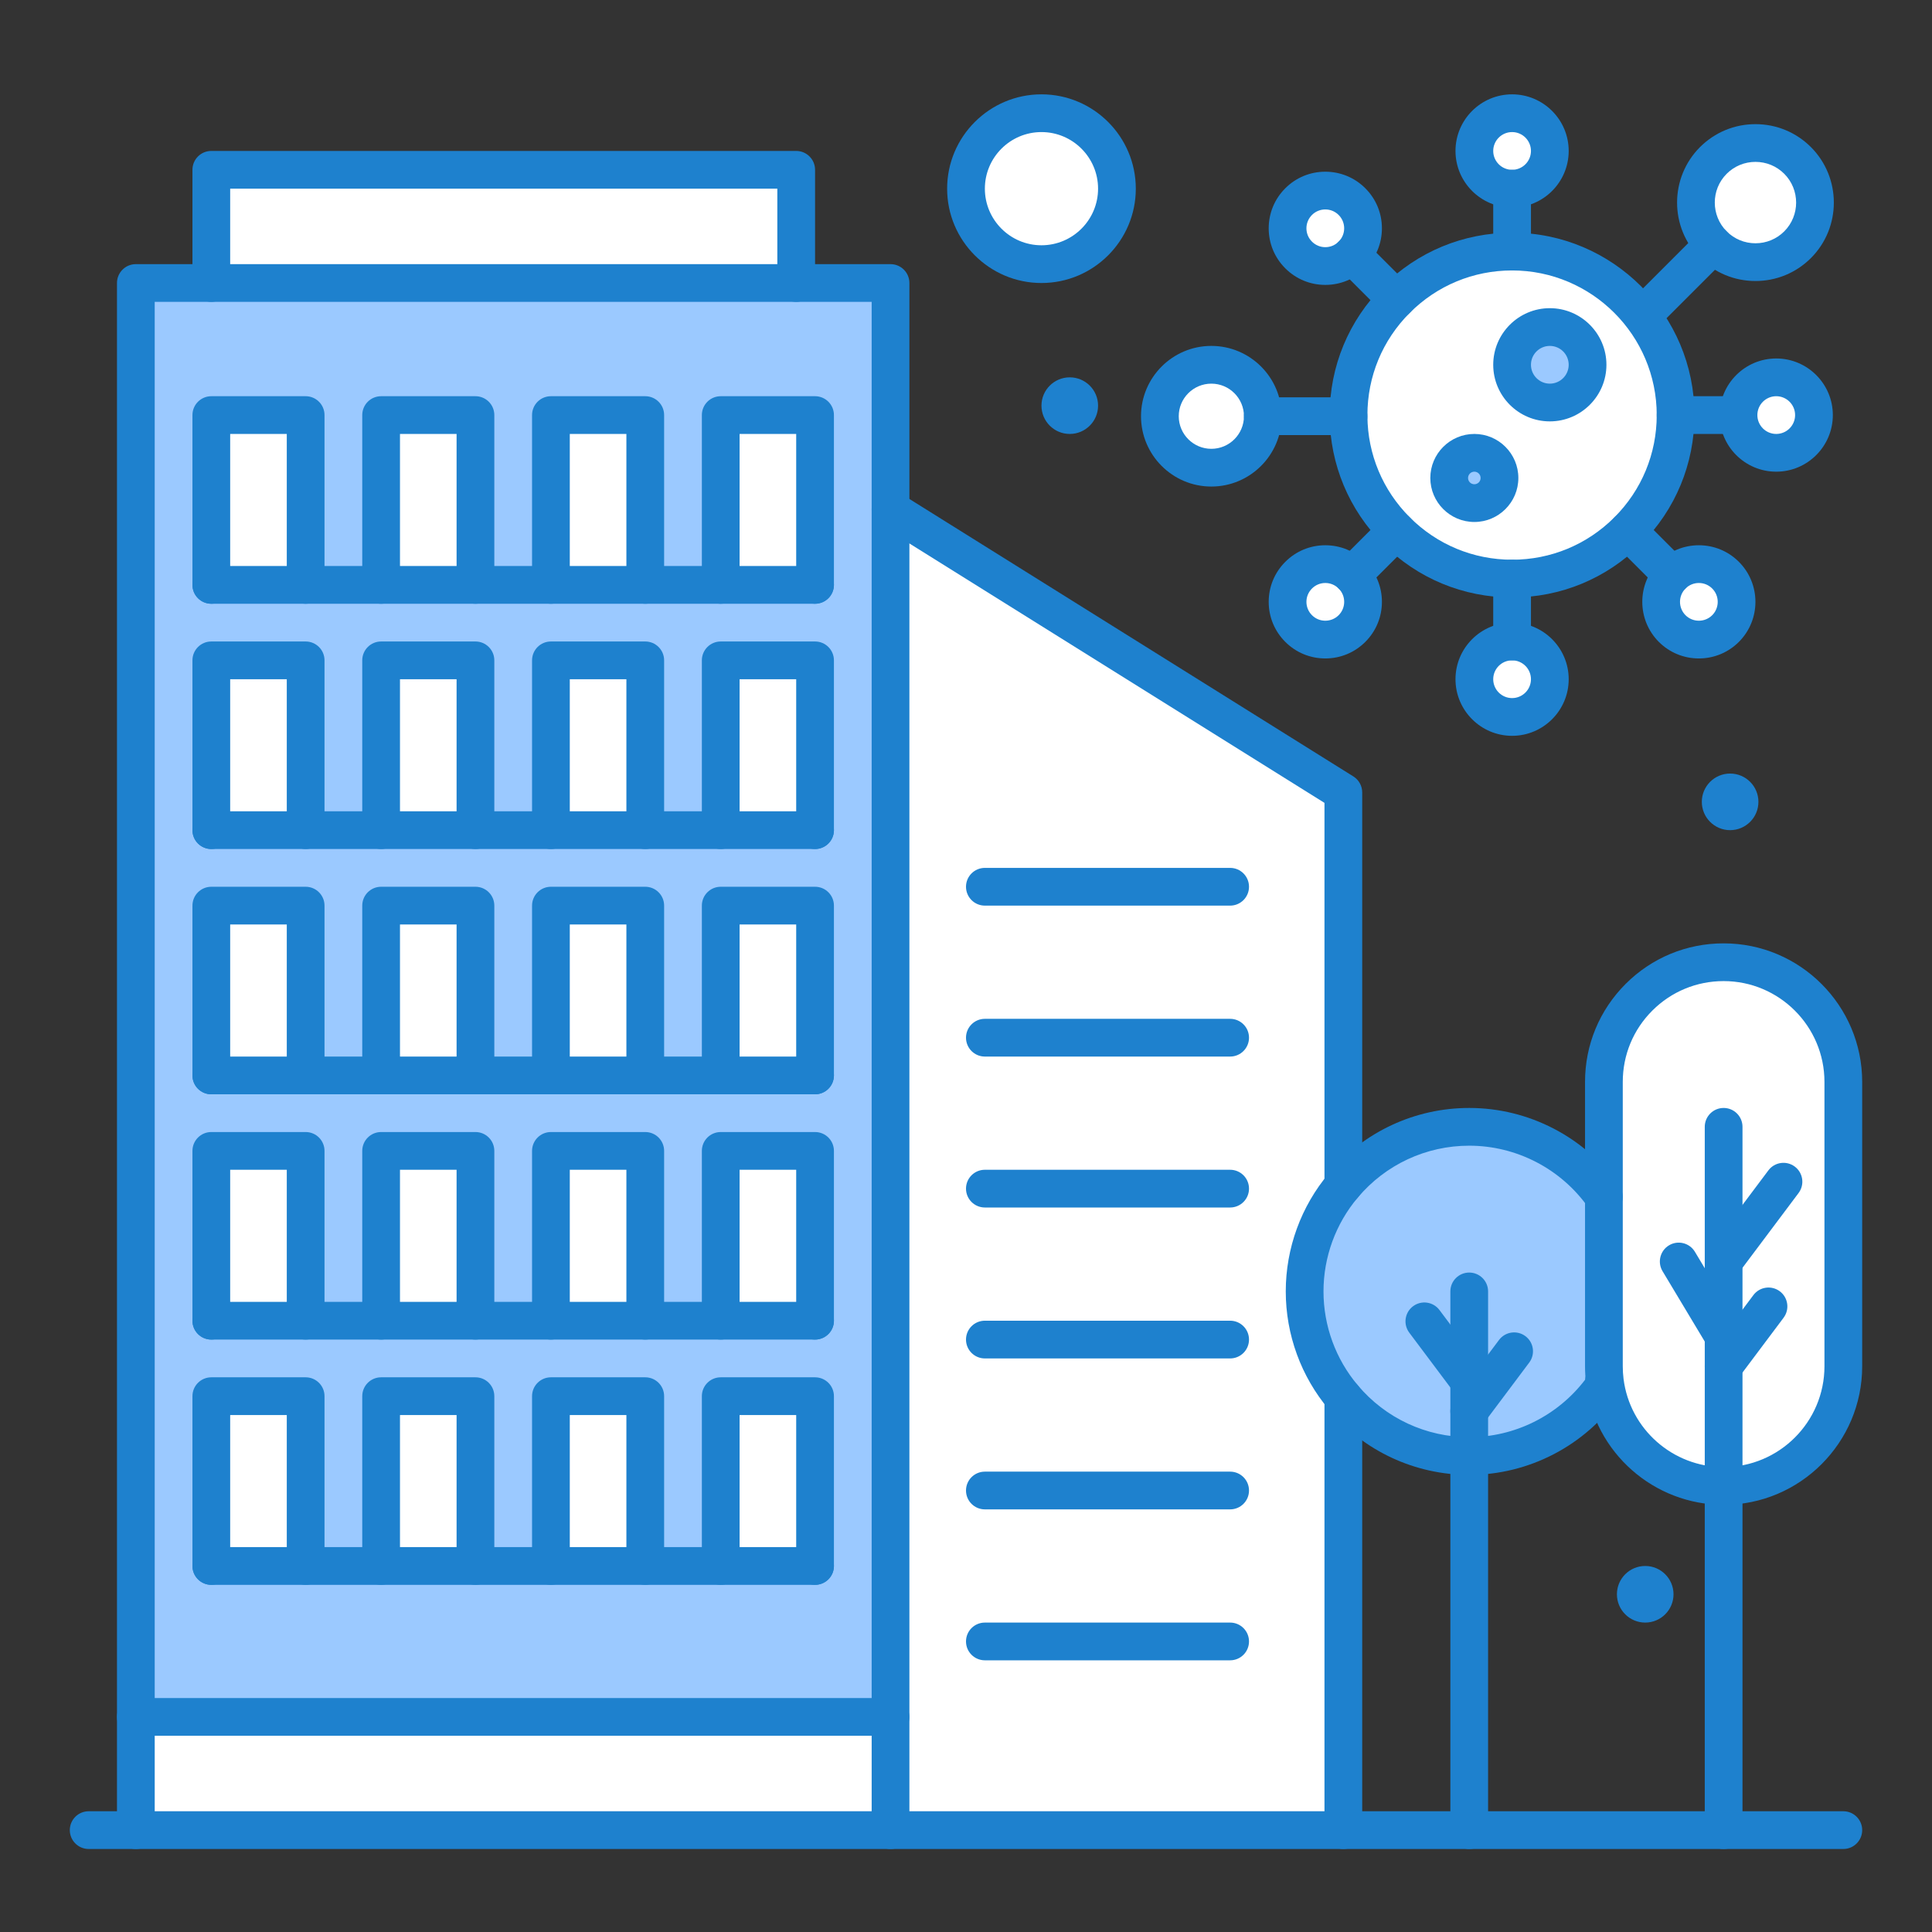 <?xml version="1.0" ?><svg style="enable-background:new 0 0 512 512;" version="1.1" viewBox="0 0 512 512" xml:space="preserve" xmlns="http://www.w3.org/2000/svg" xmlns:xlink="http://www.w3.org/1999/xlink"><rect x="0" y="0" width="512" height="512" fill="#333333" stroke="none"/><g id="_x36__x2C__Building_x2C__city_x2C__disease_x2C__protection_x2C__safety_x2C__virus"><g id="XMLID_8588_"><path d="M236,455H36V75c115.665,0,82.887,0,200,0C236,91.344,236,435.252,236,455z" id="XMLID_8987_" style="fill:#9BC9FF;"/><path d="M400.72,66.67c23.93,0,43.33,19.4,43.33,43.33c0,11.96-4.85,22.8-12.69,30.64    c-7.84,7.84-18.68,12.69-30.64,12.69c-11.96,0-22.8-4.85-30.64-12.69c-7.78-7.78-12.62-18.49-12.7-30.34c0-0.1,0-0.2,0-0.3    c0-11.96,4.85-22.8,12.7-30.64C377.92,71.52,388.76,66.67,400.72,66.67z" id="XMLID_8981_" style="fill:#FFFFFF;"/><path d="M410.72,86.67c5.52,0,10,4.47,10,10c0,5.52-4.48,10-10,10c-5.53,0-10-4.48-10-10    C400.72,91.14,405.19,86.67,410.72,86.67z" id="XMLID_298_" style="fill:#9BC9FF;"/><path d="M390.72,120c3.68,0,6.66,2.98,6.66,6.67c0,3.68-2.98,6.66-6.66,6.66    c-3.68,0-6.67-2.98-6.67-6.66C384.05,122.98,387.04,120,390.72,120z" id="XMLID_297_" style="fill:#9BC9FF;"/><path d="M400.72,30c5.52,0,10,4.48,10,10s-4.48,10-10,10c-5.53,0-10-4.48-10-10    S395.19,30,400.72,30z" id="XMLID_296_" style="fill:#FFFFFF;"/><path d="M321.02,96.67c7.53,0,13.64,6.1,13.64,13.63c0,7.53-6.11,13.64-13.64,13.64    c-7.53,0-13.64-6.11-13.64-13.64C307.38,102.77,313.49,96.67,321.02,96.67z" id="XMLID_295_" style="fill:#FFFFFF;"/><path d="M358.29,152.43c3.91,3.9,3.91,10.23,0,14.14c-3.9,3.9-10.24,3.9-14.14,0    c-3.91-3.91-3.91-10.24,0-14.14C348.05,148.52,354.39,148.52,358.29,152.43z" id="XMLID_294_" style="fill:#FFFFFF;"/><path d="M358.29,53.43c3.91,3.91,3.91,10.24,0,14.14c-3.9,3.91-10.24,3.91-14.14,0    c-3.91-3.9-3.91-10.23,0-14.14C348.05,49.53,354.39,49.53,358.29,53.43z" id="XMLID_293_" style="fill:#FFFFFF;"/><path d="M470.72,100c5.52,0,10,4.48,10,10s-4.48,10-10,10c-5.53,0-10-4.48-10-10    S465.19,100,470.72,100z" id="XMLID_292_" style="fill:#FFFFFF;"/><path d="M476.38,42.52c6.16,6.17,6.16,16.16,0,22.33c-6.17,6.16-16.16,6.16-22.33,0    c-6.16-6.17-6.16-16.16,0-22.33C460.22,36.36,470.21,36.36,476.38,42.52z" id="XMLID_291_" style="fill:#FFFFFF;"/><path d="M457.29,152.43c3.9,3.9,3.9,10.23,0,14.14c-3.91,3.9-10.24,3.9-14.15,0    c-3.9-3.91-3.9-10.24,0-14.14C447.05,148.52,453.38,148.52,457.29,152.43z" id="XMLID_290_" style="fill:#FFFFFF;"/><path d="M400.72,170c5.52,0,10,4.48,10,10s-4.48,10-10,10c-5.53,0-10-4.48-10-10    S395.19,170,400.72,170z" id="XMLID_289_" style="fill:#FFFFFF;"/><path d="M456.78,393.79c-16.2,0-29.55-12.12-31.49-27.79c-0.16-1.29-0.24-2.6-0.24-3.93    V317.18v-30.46c0-8.76,3.55-16.689,9.29-22.43c5.74-5.74,13.68-9.29,22.44-9.29c17.52,0,31.72,14.2,31.72,31.72v75.351    C488.5,379.59,474.3,393.79,456.78,393.79z" id="XMLID_288_" style="fill:#FFFFFF;"/><path d="M389.36,385.86c-13.39,0-25.37-6.03-33.36-15.53    c-6.41-7.59-10.26-17.39-10.26-28.09s3.85-20.5,10.26-28.09c7.99-9.5,19.97-15.53,33.36-15.53c14.76,0,27.8,7.34,35.69,18.56    v44.891c0,1.33,0.08,2.64,0.24,3.93l-0.24,0.03c0,0.42,0.02,0.83,0.03,1.229C417.19,378.5,404.14,385.86,389.36,385.86z" id="XMLID_287_" style="fill:#9BC9FF;"/><path d="M276,30c11.05,0,20,8.95,20,20s-8.95,20-20,20s-20-8.95-20-20S264.95,30,276,30z" id="XMLID_286_" style="fill:#FFFFFF;"/><rect height="45" id="XMLID_285_" style="fill:#FFFFFF;" width="25" x="146" y="240"/><rect height="45" id="XMLID_284_" style="fill:#FFFFFF;" width="25" x="101" y="370"/><rect height="45" id="XMLID_283_" style="fill:#FFFFFF;" width="25" x="191" y="240"/><rect height="45" id="XMLID_282_" style="fill:#FFFFFF;" width="25" x="101" y="175"/><rect height="45" id="XMLID_281_" style="fill:#FFFFFF;" width="25" x="191" y="370"/><rect height="45" id="XMLID_280_" style="fill:#FFFFFF;" width="25" x="191" y="110"/><rect height="45" id="XMLID_279_" style="fill:#FFFFFF;" width="25" x="56" y="110"/><rect height="45" id="XMLID_278_" style="fill:#FFFFFF;" width="25" x="101" y="305"/><rect height="45" id="XMLID_277_" style="fill:#FFFFFF;" width="25" x="56" y="370"/><rect height="45" id="XMLID_276_" style="fill:#FFFFFF;" width="25" x="101" y="110"/><rect height="45" id="XMLID_275_" style="fill:#FFFFFF;" width="25" x="146" y="370"/><rect height="45" id="XMLID_274_" style="fill:#FFFFFF;" width="25" x="56" y="175"/><rect height="45" id="XMLID_273_" style="fill:#FFFFFF;" width="25" x="191" y="305"/><rect height="45" id="XMLID_272_" style="fill:#FFFFFF;" width="25" x="56" y="305"/><rect height="45" id="XMLID_271_" style="fill:#FFFFFF;" width="25" x="146" y="110"/><rect height="45" id="XMLID_270_" style="fill:#FFFFFF;" width="25" x="146" y="305"/><rect height="45" id="XMLID_269_" style="fill:#FFFFFF;" width="25" x="56" y="240"/><rect height="45" id="XMLID_268_" style="fill:#FFFFFF;" width="25" x="146" y="175"/><rect height="45" id="XMLID_267_" style="fill:#FFFFFF;" width="25" x="101" y="240"/><rect height="45" id="XMLID_266_" style="fill:#FFFFFF;" width="25" x="191" y="175"/><path d="M356,370.33V485H236v-30V135l120,75v104.15c-6.41,7.59-10.26,17.39-10.26,28.09    S349.59,362.74,356,370.33z" id="XMLID_265_" style="fill:#FFFFFF;"/><rect height="30" id="XMLID_264_" style="fill:#FFFFFF;" width="200" x="36" y="455"/><rect height="30" id="XMLID_263_" style="fill:#FFFFFF;" width="155" x="56" y="45"/><circle cx="458.5" cy="212.5" id="XMLID_262_" r="7.5" style="fill:#1E81CE;"/><circle cx="436" cy="422.5" id="XMLID_261_" r="7.5" style="fill:#1E81CE;"/><circle cx="283.5" cy="107.5" id="XMLID_260_" r="7.5" style="fill:#1E81CE;"/><path d="M36,490c-2.761,0-5-2.238-5-5V75c0-2.761,2.239-5,5-5h20c2.761,0,5,2.239,5,5    s-2.239,5-5,5H41v405C41,487.762,38.761,490,36,490z" id="XMLID_259_" style="fill:#1E81CE;"/><path d="M236,490c-2.761,0-5-2.238-5-5V80h-20c-2.761,0-5-2.239-5-5s2.239-5,5-5h25    c2.761,0,5,2.239,5,5v410C241,487.762,238.761,490,236,490z" id="XMLID_258_" style="fill:#1E81CE;"/><path d="M81,160c-2.761,0-5-2.239-5-5v-40H61v40c0,2.761-2.239,5-5,5s-5-2.239-5-5v-45    c0-2.761,2.239-5,5-5h25c2.761,0,5,2.239,5,5v45C86,157.761,83.761,160,81,160z" id="XMLID_257_" style="fill:#1E81CE;"/><path d="M126,160c-2.761,0-5-2.239-5-5v-40h-15v40c0,2.761-2.239,5-5,5s-5-2.239-5-5v-45    c0-2.761,2.239-5,5-5h25c2.761,0,5,2.239,5,5v45C131,157.761,128.761,160,126,160z" id="XMLID_256_" style="fill:#1E81CE;"/><path d="M171,160c-2.761,0-5-2.239-5-5v-40h-15v40c0,2.761-2.239,5-5,5s-5-2.239-5-5v-45    c0-2.761,2.239-5,5-5h25c2.761,0,5,2.239,5,5v45C176,157.761,173.761,160,171,160z" id="XMLID_255_" style="fill:#1E81CE;"/><path d="M216,160c-2.761,0-5-2.239-5-5v-40h-15v40c0,2.761-2.239,5-5,5s-5-2.239-5-5v-45    c0-2.761,2.239-5,5-5h25c2.761,0,5,2.239,5,5v45C221,157.761,218.761,160,216,160z" id="XMLID_254_" style="fill:#1E81CE;"/><path d="M81,225c-2.761,0-5-2.239-5-5v-40H61v40c0,2.761-2.239,5-5,5s-5-2.239-5-5v-45    c0-2.761,2.239-5,5-5h25c2.761,0,5,2.239,5,5v45C86,222.761,83.761,225,81,225z" id="XMLID_253_" style="fill:#1E81CE;"/><path d="M126,225c-2.761,0-5-2.239-5-5v-40h-15v40c0,2.761-2.239,5-5,5s-5-2.239-5-5v-45    c0-2.761,2.239-5,5-5h25c2.761,0,5,2.239,5,5v45C131,222.761,128.761,225,126,225z" id="XMLID_252_" style="fill:#1E81CE;"/><path d="M171,225c-2.761,0-5-2.239-5-5v-40h-15v40c0,2.761-2.239,5-5,5s-5-2.239-5-5v-45    c0-2.761,2.239-5,5-5h25c2.761,0,5,2.239,5,5v45C176,222.761,173.761,225,171,225z" id="XMLID_251_" style="fill:#1E81CE;"/><path d="M216,225c-2.761,0-5-2.239-5-5v-40h-15v40c0,2.761-2.239,5-5,5s-5-2.239-5-5v-45    c0-2.761,2.239-5,5-5h25c2.761,0,5,2.239,5,5v45C221,222.761,218.761,225,216,225z" id="XMLID_250_" style="fill:#1E81CE;"/><path d="M81,290c-2.761,0-5-2.238-5-5v-40H61v40c0,2.762-2.239,5-5,5s-5-2.238-5-5v-45    c0-2.761,2.239-5,5-5h25c2.761,0,5,2.239,5,5v45C86,287.762,83.761,290,81,290z" id="XMLID_249_" style="fill:#1E81CE;"/><path d="M126,290c-2.761,0-5-2.238-5-5v-40h-15v40c0,2.762-2.239,5-5,5s-5-2.238-5-5v-45    c0-2.761,2.239-5,5-5h25c2.761,0,5,2.239,5,5v45C131,287.762,128.761,290,126,290z" id="XMLID_248_" style="fill:#1E81CE;"/><path d="M171,290c-2.761,0-5-2.238-5-5v-40h-15v40c0,2.762-2.239,5-5,5s-5-2.238-5-5v-45    c0-2.761,2.239-5,5-5h25c2.761,0,5,2.239,5,5v45C176,287.762,173.761,290,171,290z" id="XMLID_247_" style="fill:#1E81CE;"/><path d="M216,290c-2.761,0-5-2.238-5-5v-40h-15v40c0,2.762-2.239,5-5,5s-5-2.238-5-5v-45    c0-2.761,2.239-5,5-5h25c2.761,0,5,2.239,5,5v45C221,287.762,218.761,290,216,290z" id="XMLID_246_" style="fill:#1E81CE;"/><path d="M81,355c-2.761,0-5-2.238-5-5v-40H61v40c0,2.762-2.239,5-5,5s-5-2.238-5-5v-45    c0-2.762,2.239-5,5-5h25c2.761,0,5,2.238,5,5v45C86,352.762,83.761,355,81,355z" id="XMLID_245_" style="fill:#1E81CE;"/><path d="M126,355c-2.761,0-5-2.238-5-5v-40h-15v40c0,2.762-2.239,5-5,5s-5-2.238-5-5v-45    c0-2.762,2.239-5,5-5h25c2.761,0,5,2.238,5,5v45C131,352.762,128.761,355,126,355z" id="XMLID_244_" style="fill:#1E81CE;"/><path d="M171,355c-2.761,0-5-2.238-5-5v-40h-15v40c0,2.762-2.239,5-5,5s-5-2.238-5-5v-45    c0-2.762,2.239-5,5-5h25c2.761,0,5,2.238,5,5v45C176,352.762,173.761,355,171,355z" id="XMLID_243_" style="fill:#1E81CE;"/><path d="M216,355c-2.761,0-5-2.238-5-5v-40h-15v40c0,2.762-2.239,5-5,5s-5-2.238-5-5v-45    c0-2.762,2.239-5,5-5h25c2.761,0,5,2.238,5,5v45C221,352.762,218.761,355,216,355z" id="XMLID_242_" style="fill:#1E81CE;"/><path d="M81,420c-2.761,0-5-2.238-5-5v-40H61v40c0,2.762-2.239,5-5,5s-5-2.238-5-5v-45    c0-2.762,2.239-5,5-5h25c2.761,0,5,2.238,5,5v45C86,417.762,83.761,420,81,420z" id="XMLID_241_" style="fill:#1E81CE;"/><path d="M126,420c-2.761,0-5-2.238-5-5v-40h-15v40c0,2.762-2.239,5-5,5s-5-2.238-5-5v-45    c0-2.762,2.239-5,5-5h25c2.761,0,5,2.238,5,5v45C131,417.762,128.761,420,126,420z" id="XMLID_240_" style="fill:#1E81CE;"/><path d="M171,420c-2.761,0-5-2.238-5-5v-40h-15v40c0,2.762-2.239,5-5,5s-5-2.238-5-5v-45    c0-2.762,2.239-5,5-5h25c2.761,0,5,2.238,5,5v45C176,417.762,173.761,420,171,420z" id="XMLID_239_" style="fill:#1E81CE;"/><path d="M216,420c-2.761,0-5-2.238-5-5v-40h-15v40c0,2.762-2.239,5-5,5s-5-2.238-5-5v-45    c0-2.762,2.239-5,5-5h25c2.761,0,5,2.238,5,5v45C221,417.762,218.761,420,216,420z" id="XMLID_238_" style="fill:#1E81CE;"/><path d="M236,460H36c-2.761,0-5-2.238-5-5s2.239-5,5-5h200c2.761,0,5,2.238,5,5    S238.761,460,236,460z" id="XMLID_237_" style="fill:#1E81CE;"/><path d="M211,80H56c-2.761,0-5-2.239-5-5V45c0-2.761,2.239-5,5-5h155c2.761,0,5,2.239,5,5    v30C216,77.761,213.761,80,211,80z M61,70h145V50H61V70z" id="XMLID_8787_" style="fill:#1E81CE;"/><path d="M216,160H56c-2.761,0-5-2.239-5-5s2.239-5,5-5h160c2.761,0,5,2.239,5,5    S218.761,160,216,160z" id="XMLID_234_" style="fill:#1E81CE;"/><path d="M216,225H56c-2.761,0-5-2.239-5-5s2.239-5,5-5h160c2.761,0,5,2.239,5,5    S218.761,225,216,225z" id="XMLID_233_" style="fill:#1E81CE;"/><path d="M216,290H56c-2.761,0-5-2.238-5-5s2.239-5,5-5h160c2.761,0,5,2.238,5,5    S218.761,290,216,290z" id="XMLID_232_" style="fill:#1E81CE;"/><path d="M216,355H56c-2.761,0-5-2.238-5-5s2.239-5,5-5h160c2.761,0,5,2.238,5,5    S218.761,355,216,355z" id="XMLID_231_" style="fill:#1E81CE;"/><path d="M216,420H56c-2.761,0-5-2.238-5-5s2.239-5,5-5h160c2.761,0,5,2.238,5,5    S218.761,420,216,420z" id="XMLID_230_" style="fill:#1E81CE;"/><path d="M456.78,398.79c-18.51,0-34.181-13.833-36.452-32.176    c-0.185-1.485-0.278-3.015-0.278-4.544V286.72c0-9.809,3.819-19.029,10.754-25.965c6.935-6.936,16.16-10.755,25.976-10.755    c20.248,0,36.72,16.473,36.72,36.72v75.351C493.5,382.317,477.027,398.79,456.78,398.79z M456.78,260    c-7.144,0-13.858,2.779-18.904,7.825c-5.046,5.047-7.826,11.757-7.826,18.895v75.351c0,1.118,0.068,2.233,0.202,3.313    c1.652,13.345,13.057,23.406,26.528,23.406c14.733,0,26.72-11.986,26.72-26.72V286.72C483.5,271.986,471.513,260,456.78,260z" id="XMLID_8764_" style="fill:#1E81CE;"/><path d="M400.72,158.33c-12.911,0-25.048-5.027-34.176-14.154    c-9.048-9.048-14.078-21.066-14.164-33.842V110c0-12.915,5.031-25.054,14.167-34.178c9.125-9.126,21.262-14.152,34.173-14.152    c26.649,0,48.33,21.681,48.33,48.33c0,12.911-5.027,25.048-14.154,34.176C425.768,153.303,413.631,158.33,400.72,158.33z     M400.72,71.67c-10.24,0-19.866,3.987-27.105,11.226C366.369,90.133,362.38,99.758,362.38,110v0.3    c0.068,10.096,4.059,19.628,11.236,26.805c7.239,7.239,16.865,11.226,27.105,11.226c10.239,0,19.865-3.987,27.104-11.226    S439.05,120.24,439.05,110C439.05,88.865,421.855,71.67,400.72,71.67z" id="XMLID_8756_" style="fill:#1E81CE;"/><path d="M400.72,55c-8.271,0-15-6.729-15-15s6.729-15,15-15c8.271,0,15,6.729,15,15    S408.991,55,400.72,55z M400.72,35c-2.757,0-5,2.243-5,5s2.243,5,5,5c2.757,0,5-2.243,5-5S403.477,35,400.72,35z" id="XMLID_8748_" style="fill:#1E81CE;"/><path d="M400.72,195c-8.271,0-15-6.729-15-15s6.729-15,15-15c8.271,0,15,6.729,15,15    S408.991,195,400.72,195z M400.72,175c-2.757,0-5,2.243-5,5s2.243,5,5,5c2.757,0,5-2.243,5-5S403.477,175,400.72,175z" id="XMLID_8740_" style="fill:#1E81CE;"/><path d="M400.72,175c-2.761,0-5-2.239-5-5v-16.67c0-2.761,2.239-5,5-5s5,2.239,5,5V170    C405.72,172.761,403.481,175,400.72,175z" id="XMLID_221_" style="fill:#1E81CE;"/><path d="M400.72,71.67c-2.761,0-5-2.239-5-5V50c0-2.761,2.239-5,5-5s5,2.239,5,5v16.67    C405.72,69.431,403.481,71.67,400.72,71.67z" id="XMLID_220_" style="fill:#1E81CE;"/><path d="M465.215,74.47c-5.549,0-10.769-2.16-14.697-6.081    c-8.097-8.11-8.097-21.297-0.006-29.401c3.934-3.928,9.154-6.087,14.704-6.087c5.55,0,10.77,2.16,14.698,6.082    c8.097,8.11,8.097,21.297,0.005,29.401C475.984,72.31,470.765,74.47,465.215,74.47z M465.215,42.9    c-2.881,0-5.592,1.122-7.632,3.159c-4.196,4.203-4.196,11.05,0.006,15.259c2.034,2.031,4.745,3.152,7.626,3.152    c2.882,0,5.592-1.122,7.632-3.158c4.196-4.203,4.196-11.05-0.006-15.259C470.807,44.021,468.097,42.9,465.215,42.9z" id="XMLID_8726_" style="fill:#1E81CE;"/><path d="M351.22,174.495c-4.008,0-7.775-1.559-10.605-4.39    c-2.838-2.837-4.399-6.608-4.396-10.618c0.002-4.005,1.565-7.768,4.401-10.597c2.822-2.829,6.59-4.393,10.601-4.393    c4.011,0,7.779,1.563,10.61,4.402c2.827,2.819,4.39,6.583,4.393,10.587c0.002,4.01-1.559,7.781-4.397,10.619    C358.995,172.936,355.228,174.495,351.22,174.495z M351.22,154.498c-1.335,0-2.588,0.52-3.53,1.463    c-0.952,0.95-1.472,2.201-1.472,3.532c-0.001,1.336,0.521,2.594,1.468,3.541c0.942,0.942,2.197,1.461,3.534,1.461    c1.337,0,2.593-0.519,3.535-1.46c0.948-0.948,1.469-2.206,1.468-3.542c-0.001-1.331-0.521-2.583-1.463-3.523    C353.809,155.017,352.555,154.498,351.22,154.498z" id="XMLID_8718_" style="fill:#1E81CE;"/><path d="M358.29,157.43c-1.28,0-2.559-0.488-3.536-1.464c-1.953-1.953-1.953-5.119,0-7.071    l11.79-11.79c1.953-1.952,5.118-1.952,7.071,0c1.953,1.953,1.953,5.119,0,7.071l-11.79,11.79    C360.849,156.942,359.57,157.43,358.29,157.43z" id="XMLID_215_" style="fill:#1E81CE;"/><path d="M435.45,88.45c-1.28,0-2.559-0.488-3.536-1.464c-1.953-1.953-1.953-5.119,0-7.071    l18.6-18.6c1.953-1.952,5.118-1.952,7.071,0c1.953,1.953,1.953,5.119,0,7.071l-18.6,18.6    C438.009,87.962,436.73,88.45,435.45,88.45z" id="XMLID_214_" style="fill:#1E81CE;"/><path d="M470.72,125c-8.271,0-15-6.729-15-15s6.729-15,15-15c8.271,0,15,6.729,15,15    S478.991,125,470.72,125z M470.72,105c-2.757,0-5,2.243-5,5s2.243,5,5,5c2.757,0,5-2.243,5-5S473.477,105,470.72,105z" id="XMLID_8704_" style="fill:#1E81CE;"/><path d="M321.02,128.94c-10.278,0-18.64-8.362-18.64-18.64    c0-10.272,8.362-18.63,18.64-18.63c10.278,0,18.64,8.357,18.64,18.63C339.66,120.578,331.298,128.94,321.02,128.94z     M321.02,101.67c-4.764,0-8.64,3.872-8.64,8.63c0,4.764,3.876,8.64,8.64,8.64c4.764,0,8.64-3.876,8.64-8.64    C329.66,105.541,325.784,101.67,321.02,101.67z" id="XMLID_8696_" style="fill:#1E81CE;"/><path d="M357.38,115.3h-22.72c-2.761,0-5-2.239-5-5s2.239-5,5-5h22.72c2.761,0,5,2.239,5,5    S360.141,115.3,357.38,115.3z" id="XMLID_209_" style="fill:#1E81CE;"/><path d="M460.72,115h-16.67c-2.761,0-5-2.239-5-5s2.239-5,5-5h16.67c2.761,0,5,2.239,5,5    S463.481,115,460.72,115z" id="XMLID_208_" style="fill:#1E81CE;"/><path d="M351.22,75.502c-4.011,0-7.779-1.563-10.61-4.402    c-2.827-2.819-4.39-6.583-4.392-10.587c-0.003-4.01,1.559-7.781,4.396-10.619c2.831-2.831,6.597-4.39,10.605-4.39    c4.009,0,7.775,1.559,10.606,4.39c2.838,2.837,4.399,6.608,4.397,10.618c-0.002,4.005-1.566,7.768-4.402,10.597    C358.999,73.939,355.231,75.502,351.22,75.502z M351.22,55.505c-1.337,0-2.592,0.518-3.534,1.46    c-0.947,0.948-1.469,2.205-1.468,3.542c0,1.332,0.521,2.583,1.463,3.523c0.95,0.953,2.204,1.473,3.538,1.473    c1.336,0,2.589-0.52,3.53-1.463c0.952-0.95,1.472-2.201,1.473-3.532c0.001-1.336-0.521-2.594-1.468-3.541    C353.813,56.023,352.557,55.505,351.22,55.505z" id="XMLID_8682_" style="fill:#1E81CE;"/><path d="M450.215,174.495c-4.004,0-7.771-1.558-10.606-4.386    c-5.847-5.861-5.845-15.374-0.004-21.215c2.835-2.835,6.604-4.397,10.61-4.397c4.007,0,7.775,1.561,10.611,4.397    c5.84,5.841,5.842,15.354,0.004,21.207C457.986,172.938,454.219,174.495,450.215,174.495z M450.215,154.498    c-1.335,0-2.592,0.521-3.539,1.468c-1.946,1.947-1.944,5.12,0.004,7.073c0.939,0.936,2.197,1.456,3.535,1.456    c1.338,0,2.597-0.521,3.544-1.465c1.94-1.945,1.942-5.118-0.004-7.064C452.808,155.019,451.551,154.498,450.215,154.498z" id="XMLID_8674_" style="fill:#1E81CE;"/><path d="M443.14,157.43c-1.28,0-2.561-0.489-3.537-1.466l-11.78-11.79    c-1.952-1.954-1.95-5.119,0.003-7.071c1.953-1.952,5.119-1.951,7.071,0.003l11.78,11.79c1.952,1.954,1.95,5.119-0.003,7.071    C445.698,156.942,444.419,157.43,443.14,157.43z" id="XMLID_203_" style="fill:#1E81CE;"/><path d="M370.08,84.36c-1.28,0-2.559-0.488-3.536-1.464l-11.79-11.79    c-1.953-1.953-1.953-5.119,0-7.071c1.953-1.952,5.118-1.952,7.071,0l11.79,11.79c1.953,1.953,1.953,5.119,0,7.071    C372.639,83.872,371.36,84.36,370.08,84.36z" id="XMLID_202_" style="fill:#1E81CE;"/><path d="M410.72,111.67c-8.271,0-15-6.729-15-15s6.729-15,15-15c8.271,0,15,6.729,15,15    S418.991,111.67,410.72,111.67z M410.72,91.67c-2.757,0-5,2.243-5,5c0,2.757,2.243,5,5,5c2.757,0,5-2.243,5-5    C415.72,93.913,413.477,91.67,410.72,91.67z" id="XMLID_8660_" style="fill:#1E81CE;"/><path d="M390.72,138.33c-6.435,0-11.67-5.231-11.67-11.66    c0-6.435,5.235-11.67,11.67-11.67c6.429,0,11.66,5.235,11.66,11.67C402.38,133.099,397.149,138.33,390.72,138.33z M390.72,125    c-0.921,0-1.67,0.749-1.67,1.67c0,0.916,0.749,1.66,1.67,1.66c0.915,0,1.66-0.745,1.66-1.66    C392.38,125.749,391.635,125,390.72,125z" id="XMLID_8652_" style="fill:#1E81CE;"/><path d="M389.36,490c-2.761,0-5-2.238-5-5V342.24c0-2.762,2.239-5,5-5c2.761,0,5,2.238,5,5    V485C394.36,487.762,392.121,490,389.36,490z" id="XMLID_197_" style="fill:#1E81CE;"/><path d="M456.78,490c-2.761,0-5-2.238-5-5V298.62c0-2.762,2.239-5,5-5s5,2.238,5,5V485    C461.78,487.762,459.541,490,456.78,490z" id="XMLID_196_" style="fill:#1E81CE;"/><path d="M456.776,339.31c-1.044,0-2.096-0.325-2.996-1c-2.209-1.656-2.657-4.791-1-7    l15.86-21.149c1.656-2.209,4.79-2.657,7-1c2.209,1.656,2.657,4.791,1,7l-15.86,21.149    C459.798,338.619,458.296,339.31,456.776,339.31z" id="XMLID_195_" style="fill:#1E81CE;"/><path d="M456.785,359.141c-1.699,0-3.354-0.866-4.292-2.428l-11.9-19.83    c-1.421-2.368-0.653-5.439,1.714-6.86c2.367-1.422,5.439-0.652,6.86,1.714l11.9,19.83c1.421,2.368,0.653,5.439-1.714,6.86    C458.547,358.91,457.66,359.141,456.785,359.141z" id="XMLID_194_" style="fill:#1E81CE;"/><path d="M389.364,371.03c-1.521,0-3.022-0.69-4.004-2.001l-11.89-15.86    c-1.657-2.209-1.208-5.344,1.001-7c2.208-1.656,5.344-1.208,7,1.002l11.89,15.86c1.657,2.209,1.208,5.344-1.002,7    C391.46,370.705,390.407,371.03,389.364,371.03z" id="XMLID_193_" style="fill:#1E81CE;"/><path d="M389.356,378.97c-1.044,0-2.096-0.325-2.996-1c-2.21-1.656-2.657-4.79-1.001-7    l11.9-15.87c1.658-2.208,4.792-2.656,7-1c2.209,1.656,2.657,4.79,1.001,7l-11.9,15.87    C392.378,378.279,390.876,378.97,389.356,378.97z" id="XMLID_192_" style="fill:#1E81CE;"/><path d="M456.776,367.07c-1.044,0-2.096-0.325-2.995-0.999    c-2.21-1.657-2.658-4.791-1.001-7l11.89-15.86c1.655-2.21,4.789-2.657,7-1.002c2.209,1.657,2.658,4.791,1.001,7l-11.89,15.86    C459.798,366.38,458.296,367.07,456.776,367.07z" id="XMLID_191_" style="fill:#1E81CE;"/><path d="M488.5,490h-465c-2.761,0-5-2.238-5-5s2.239-5,5-5h465c2.761,0,5,2.238,5,5    S491.261,490,488.5,490z" id="XMLID_190_" style="fill:#1E81CE;"/><path d="M356,490c-2.761,0-5-2.238-5-5V370.33c0-2.762,2.239-5,5-5s5,2.238,5,5V485    C361,487.762,358.761,490,356,490z" id="XMLID_189_" style="fill:#1E81CE;"/><path d="M356,319.15c-2.761,0-5-2.238-5-5V212.771L233.35,139.24    c-2.342-1.463-3.054-4.548-1.59-6.89c1.464-2.34,4.549-3.053,6.89-1.59l120,75c1.462,0.913,2.35,2.516,2.35,4.24v104.15    C361,316.912,358.761,319.15,356,319.15z" id="XMLID_188_" style="fill:#1E81CE;"/><path d="M389.36,390.86c-14.379,0-27.933-6.31-37.187-17.312    c-7.37-8.728-11.433-19.849-11.433-31.309c0-11.46,4.063-22.581,11.44-31.316c9.247-10.994,22.801-17.304,37.18-17.304    c15.802,0,30.673,7.732,39.78,20.684c1.588,2.259,1.045,5.378-1.214,6.966c-2.259,1.589-5.378,1.045-6.966-1.214    c-7.237-10.291-19.05-16.436-31.6-16.436c-11.42,0-22.185,5.011-29.533,13.749c-5.862,6.94-9.086,15.77-9.086,24.871    c0,9.101,3.225,17.931,9.08,24.863c7.355,8.746,18.12,13.757,29.54,13.757c12.043,0,23.406-5.658,30.705-15.213    c0.195-2.582,2.352-4.617,4.985-4.617c2.761,0,5,2.238,5,5c0,0.231,0.008,0.458,0.016,0.682l0.013,0.42    c0.027,1.071-0.29,2.123-0.906,3.001C420.061,383.111,405.179,390.86,389.36,390.86z" id="XMLID_187_" style="fill:#1E81CE;"/><path d="M326,240h-65c-2.761,0-5-2.239-5-5s2.239-5,5-5h65c2.761,0,5,2.239,5,5    S328.761,240,326,240z" id="XMLID_186_" style="fill:#1E81CE;"/><path d="M326,280h-65c-2.761,0-5-2.238-5-5s2.239-5,5-5h65c2.761,0,5,2.238,5,5    S328.761,280,326,280z" id="XMLID_185_" style="fill:#1E81CE;"/><path d="M326,320h-65c-2.761,0-5-2.238-5-5s2.239-5,5-5h65c2.761,0,5,2.238,5,5    S328.761,320,326,320z" id="XMLID_184_" style="fill:#1E81CE;"/><path d="M326,360h-65c-2.761,0-5-2.238-5-5s2.239-5,5-5h65c2.761,0,5,2.238,5,5    S328.761,360,326,360z" id="XMLID_183_" style="fill:#1E81CE;"/><path d="M326,400h-65c-2.761,0-5-2.238-5-5s2.239-5,5-5h65c2.761,0,5,2.238,5,5    S328.761,400,326,400z" id="XMLID_182_" style="fill:#1E81CE;"/><path d="M326,440h-65c-2.761,0-5-2.238-5-5s2.239-5,5-5h65c2.761,0,5,2.238,5,5    S328.761,440,326,440z" id="XMLID_181_" style="fill:#1E81CE;"/><path d="M276,75c-13.785,0-25-11.215-25-25s11.215-25,25-25s25,11.215,25,25    S289.785,75,276,75z M276,35c-8.271,0-15,6.729-15,15s6.729,15,15,15s15-6.729,15-15S284.271,35,276,35z" id="XMLID_8590_" style="fill:#1E81CE;"/></g></g><g id="Layer_1"/></svg>
